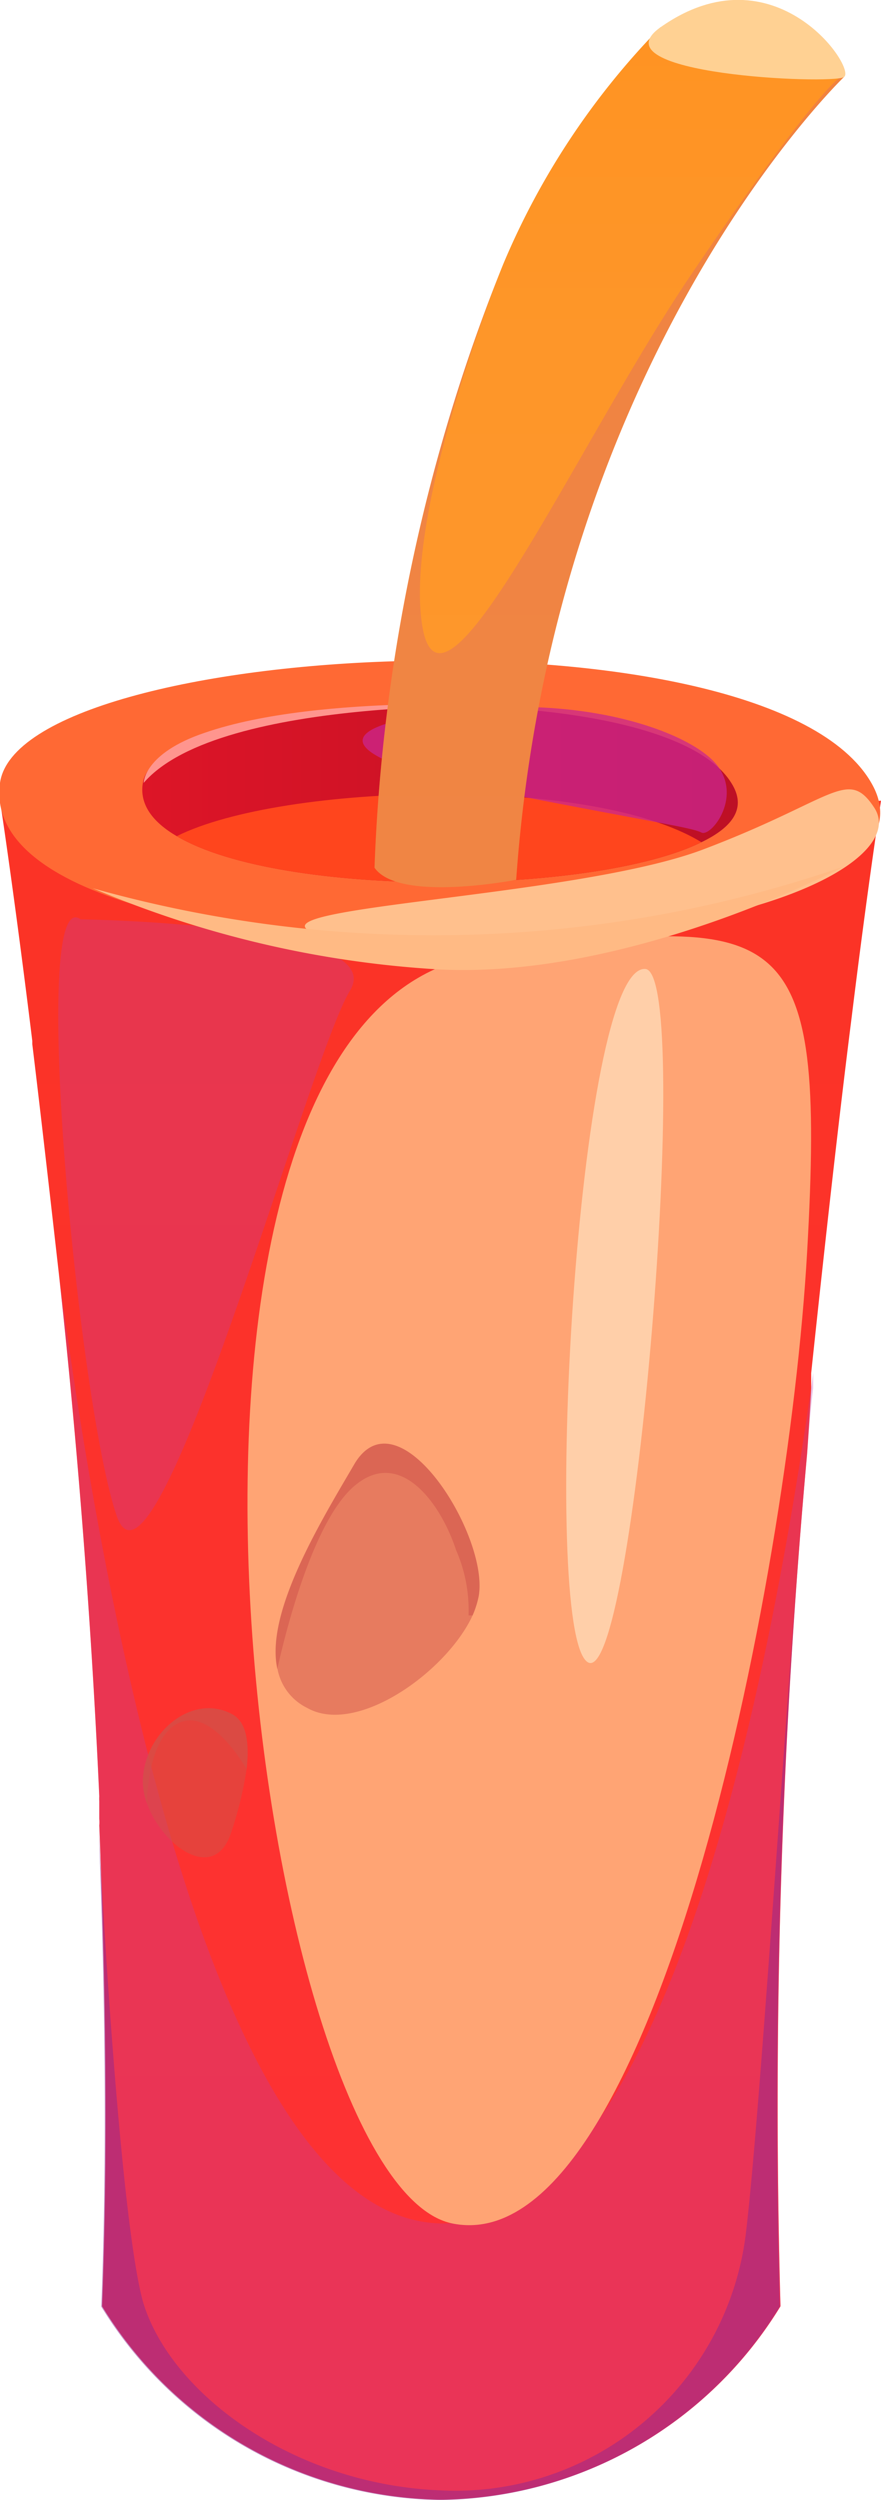 <svg xmlns="http://www.w3.org/2000/svg" xmlns:xlink="http://www.w3.org/1999/xlink" viewBox="0 0 21.83 61.92"><defs><style>.cls-1{isolation:isolate;}.cls-2{fill:url(#Безымянный_градиент_136);}.cls-3{fill:#ff6934;}.cls-4{fill:url(#Безымянный_градиент_149);}.cls-5{fill:#ff451d;}.cls-15,.cls-6{fill:#bd3ea9;}.cls-10,.cls-15,.cls-17,.cls-6,.cls-7{mix-blend-mode:multiply;}.cls-6{opacity:0.3;}.cls-7{fill:#912790;}.cls-17,.cls-7{opacity:0.5;}.cls-8{fill:#ffa474;}.cls-11,.cls-8,.cls-9{mix-blend-mode:soft-light;}.cls-9{fill:#ffcfa9;}.cls-10{fill:#ca2790;opacity:0.74;}.cls-11{fill:#ffc08d;}.cls-12{fill:#ffba84;}.cls-13{fill:#ff958e;}.cls-14{fill:url(#Безымянный_градиент_171);}.cls-15{opacity:0.2;}.cls-16{fill:#ffd193;}.cls-17{fill:#d1524a;}</style><linearGradient id="Безымянный_градиент_136" x1="10.91" y1="61.92" x2="10.91" y2="19.83" gradientUnits="userSpaceOnUse"><stop offset="0" stop-color="#fe3136"/><stop offset="1" stop-color="#fb3325"/></linearGradient><linearGradient id="Безымянный_градиент_149" x1="3.54" y1="19.67" x2="18.29" y2="19.67" gradientUnits="userSpaceOnUse"><stop offset="0" stop-color="#dd1527"/><stop offset="1" stop-color="#bd1025"/></linearGradient><linearGradient id="Безымянный_градиент_171" x1="15.09" y1="21.97" x2="15.09" y2="0.25" gradientUnits="userSpaceOnUse"><stop offset="0" stop-color="#fe972c"/><stop offset="0.62" stop-color="#fe9629"/><stop offset="1" stop-color="#ff9322"/></linearGradient></defs><g class="cls-1"><g id="Слой_2" data-name="Слой 2"><g id="layer1"><path class="cls-2" d="M21.83,19.83s-.32,2.05-.73,5.39c-.3,2.37-.64,5.39-1,8.79l0,.38S20.07,35,20,36a178.16,178.16,0,0,0-.66,21.12,10,10,0,0,1-8.41,4.79,10,10,0,0,1-8.4-4.79c.15-3.88.09-8-.07-11.91a.81.81,0,0,0,0-.16c0-.15,0-.3,0-.44a1.09,1.09,0,0,1,0-.12c-.21-4.64-.58-9.11-1-12.93C1.22,29.44,1,27.51.8,25.86v-.08h0C.35,22.11,0,19.83,0,19.83L10.91,21Z"/><path class="cls-3" d="M0,19.39c.5-3.55,19-4.5,21.59,0C24.41,24.25-.78,25,0,19.39Z"/><path class="cls-4" d="M17.38,20.86c-2.66,1.31-10.4,1.39-13-.15-.6-.35-.93-.79-.84-1.32.34-2.23,12.83-2.83,14.58,0C18.51,20,18.17,20.48,17.38,20.86Z"/><path class="cls-5" d="M17.38,20.86c-2.66,1.31-10.4,1.39-13-.15C7,19.4,14.66,19.19,17.38,20.86Z"/><path class="cls-6" d="M20.15,34l0,.38S20.07,35,20,36a178.16,178.16,0,0,0-.66,21.12,10,10,0,0,1-8.41,4.79,10,10,0,0,1-8.4-4.79c.15-3.88.09-8-.07-11.91a.81.81,0,0,0,0-.16c0-.15,0-.3,0-.44a1.09,1.09,0,0,1,0-.12c-.21-4.64-.58-9.11-1-12.93,1.15,8.66,4,23.94,9.77,23.5C16.33,54.67,18.94,42.67,20.15,34Z"/><path class="cls-7" d="M19.32,57.13a10,10,0,0,1-8.41,4.79,10,10,0,0,1-8.4-4.79c.15-3.88.09-8-.07-11.91C2.56,47.57,3,55,3.54,57c.67,2.27,3.71,4.53,7.37,4.68a7.25,7.25,0,0,0,7.57-6.35C18.87,52.12,19.61,40,20,36A178.16,178.16,0,0,0,19.32,57.13Z"/><path class="cls-8" d="M12,23.65C2.48,25,6.29,54.08,11.21,55.07S19.53,39.32,20,31,19.47,22.61,12,23.65Z"/><path class="cls-6" d="M2,22.77c-1.29-.95-.06,12,.89,14.77s4.75-11.33,5.78-13S2,22.77,2,22.77Z"/><path class="cls-9" d="M16,24c-1.7-.19-2.61,16.31-1.45,17.16S17.18,24.18,16,24Z"/><path class="cls-10" d="M11.4,17.59c-4.12.47-2.47,1.36,1.23,2.08s4.52.83,4.75.95,1-.84.41-1.64S14.66,17.22,11.4,17.59Z"/><path class="cls-11" d="M8,23.18c-2.5-.71,6.17-.91,9.42-2.14S21,19,21.66,20,20.17,22.43,16,23A43.42,43.42,0,0,1,8,23.18Z"/><path class="cls-12" d="M2.3,22a25.7,25.7,0,0,0,8.41,2c4.82.32,10.2-2.54,10.2-2.54A31.19,31.19,0,0,1,2.3,22Z"/><path class="cls-13" d="M3.56,19.39s0-.73,1.51-1.24c2.89-1,8-.66,8-.66S5.46,17.19,3.56,19.39Z"/><path class="cls-14" d="M20.91,1.91s-7.2,6.91-8.12,19.88c0,0-2.91.57-3.51-.3A44.26,44.26,0,0,1,12.47,6.54s0,0,0,0h0A18.76,18.76,0,0,1,16.36.68S19.85-.86,20.9,1.91Z"/><path class="cls-15" d="M20.91,1.91s-7.2,6.91-8.12,19.88c0,0-2.91.57-3.51-.3A44.26,44.26,0,0,1,12.47,6.54c-.26.64-2.47,6.3-2,9,.51,2.87,3.88-4.65,6.67-8.76,2.66-3.94,3.69-5,3.75-4.88Z"/><path class="cls-16" d="M16.36.68c-1.63,1.16,4.21,1.42,4.55,1.23S19.2-1.33,16.36.68Z"/><path class="cls-17" d="M11.86,39.54a2.32,2.32,0,0,1-.15.47C11.07,41.4,8.84,43,7.61,42.3a1.35,1.35,0,0,1-.74-1h0C6.57,39.91,8,37.6,8.8,36.23,9.9,34.47,12.13,38.06,11.86,39.54Z"/><path class="cls-17" d="M6.11,43.82a9.25,9.25,0,0,1-.37,1.53c-.41,1.34-1.73.36-2.1-.69a1.6,1.6,0,0,1-.1-.52c0-1.18,1.19-2.22,2.2-1.69C6.09,42.63,6.19,43.11,6.11,43.82Z"/><path class="cls-17" d="M11.86,39.54a2.32,2.32,0,0,1-.15.47l-.1,0a3.71,3.71,0,0,0-.31-1.62c-.39-1.19-1.42-2.58-2.56-1.55S6.9,41.23,6.87,41.34C6.57,39.91,8,37.6,8.8,36.23,9.9,34.47,12.13,38.06,11.86,39.54Z"/><path class="cls-17" d="M6.11,43.82s-.83-1.5-1.65-1.16-.82,2-.82,2a1.6,1.6,0,0,1-.1-.52c0-1.18,1.19-2.22,2.2-1.69C6.09,42.63,6.19,43.11,6.11,43.82Z"/></g></g></g></svg>